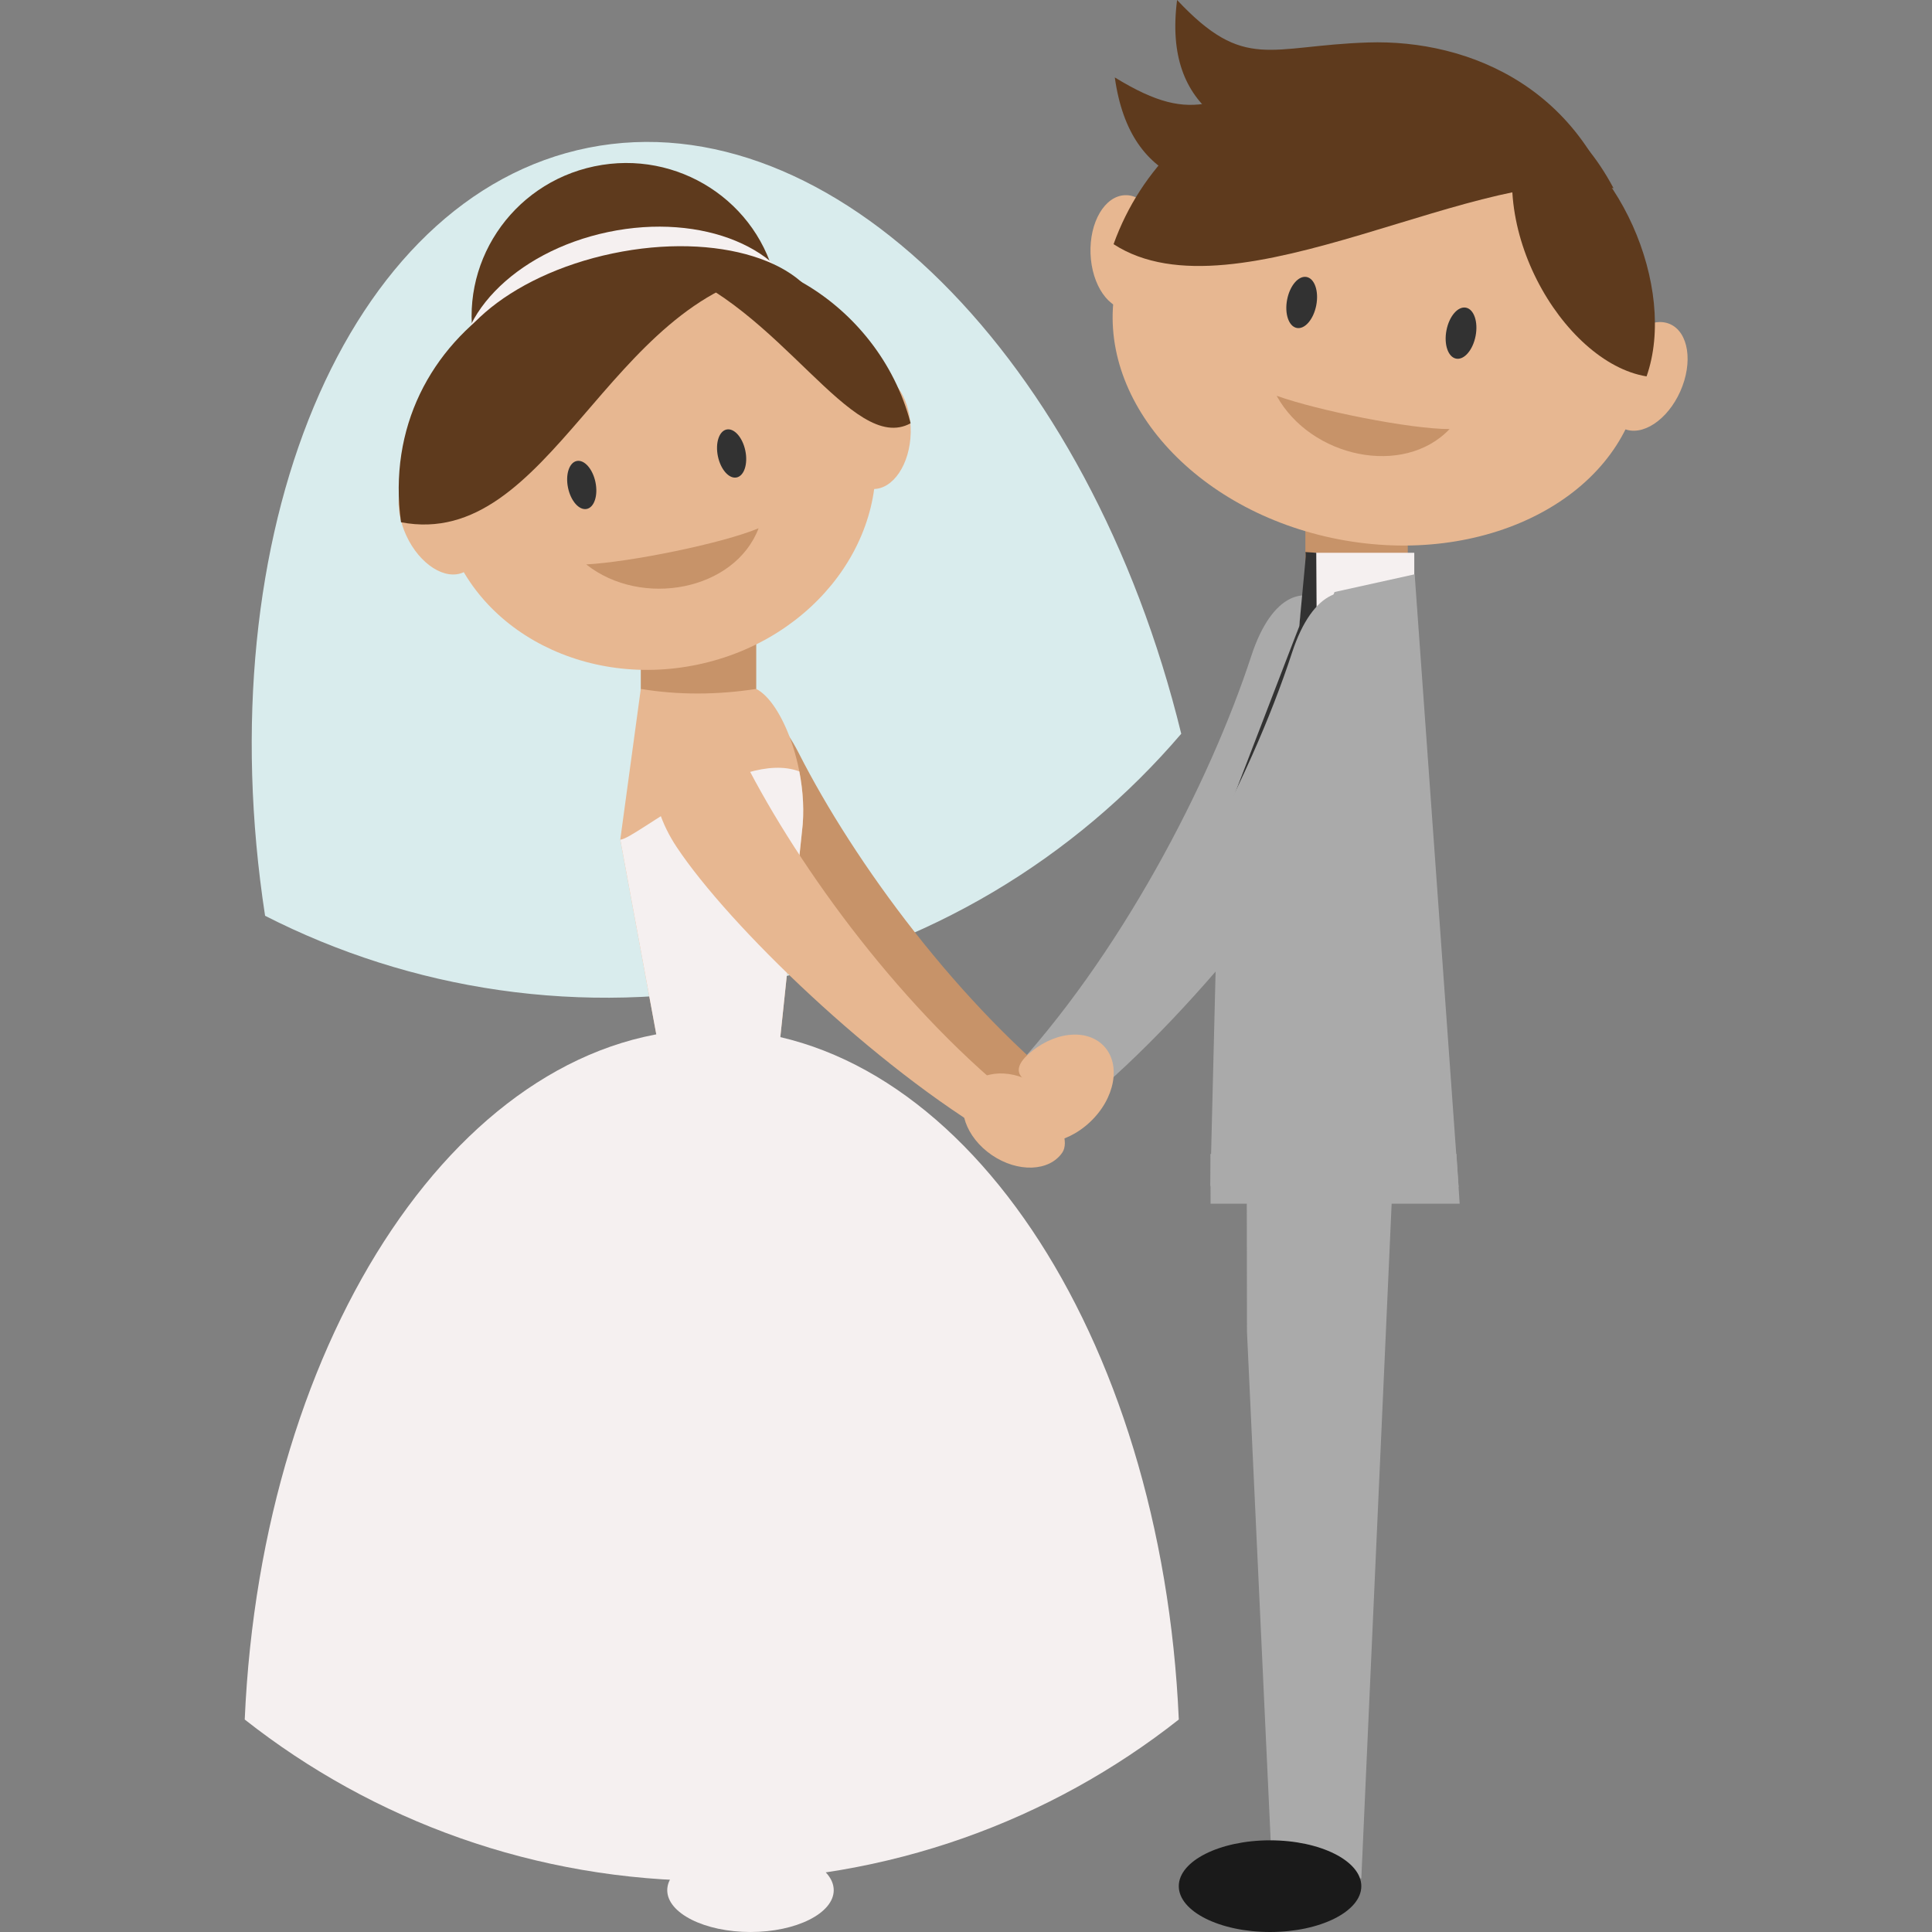 <?xml version="1.0" encoding="iso-8859-1"?>
<!-- Generator: Adobe Illustrator 18.0.0, SVG Export Plug-In . SVG Version: 6.00 Build 0)  -->
<!DOCTYPE svg PUBLIC "-//W3C//DTD SVG 1.1//EN" "http://www.w3.org/Graphics/SVG/1.1/DTD/svg11.dtd">
<svg version="1.1" id="Capa_1" xmlns="http://www.w3.org/2000/svg" xmlns:xlink="http://www.w3.org/1999/xlink" x="0px" y="0px"
	 viewBox="0 0 194.678 194.678" style="enable-background:new 0 0 194.678 194.678;" xml:space="preserve">
<rect x="0" y="0" width="194.678" height="194.678" fill="#808080" stroke="none"/>
<g>
	<g>
		<rect x="131.535" y="46.71" style="fill-rule:evenodd;clip-rule:evenodd;fill:#C79369;" width="10.319" height="16.417"/>
		<path style="fill-rule:evenodd;clip-rule:evenodd;fill:#D9ECED;" d="M59.313,14.882c24.467-4.861,50.477,21.265,59.715,59.055
			C108.345,86.435,93.49,95.591,76.039,99.058c-17.452,3.468-34.679,0.687-49.328-6.778C20.798,53.829,34.845,19.743,59.313,14.882z
			"/>
		<path style="fill-rule:evenodd;clip-rule:evenodd;fill:#aaaaaa;" d="M126.089,66.091c-4.188,12.807-13.251,30.371-24.757,42.571
			l3.412,3.084c12.237-9.936,25.822-27.867,30.188-37.339C140.147,63.093,130.314,53.172,126.089,66.091z"/>
		<path style="fill-rule:evenodd;clip-rule:evenodd;fill:#C79369;" d="M80.479,75.872c5.564,10.958,16.183,25.521,28.254,34.909
			l-2.644,3.255C93.674,106.79,78.927,92.527,73.67,84.601C67.391,75.133,74.868,64.819,80.479,75.872z"/>
		<rect x="64.569" y="59.731" style="fill-rule:evenodd;clip-rule:evenodd;fill:#C79369;" width="11.633" height="16.416"/>
		<path style="fill-rule:evenodd;clip-rule:evenodd;fill:#E7B791;" d="M66.492,106.171l-3.99-21.567L64.57,69.42
			c3.808,0.627,7.687,0.606,11.633,0c2.696,1.381,5.353,8.459,4.609,14.371l-2.358,22.378L66.492,106.171z"/>
		<path style="fill-rule:evenodd;clip-rule:evenodd;fill:#F5F0F0;" d="M71.72,103.708c24.945,0,45.366,30.695,47.062,69.56
			c-12.914,10.177-29.269,16.262-47.062,16.262s-34.147-6.085-47.06-16.262C26.355,134.403,46.775,103.708,71.72,103.708z"/>
		<path style="fill-rule:evenodd;clip-rule:evenodd;fill:#F5F0F0;" d="M62.502,84.604c1.432,0.025,11.945-9.162,18.041-6.873
			c0.385,1.98,0.517,4.085,0.268,6.061l-2.334,22.153l-0.024,0.226H66.492L62.502,84.604z"/>
		<path style="fill-rule:evenodd;clip-rule:evenodd;fill:#E7B791;" d="M74.982,76.605c5.563,10.957,16.182,25.521,28.254,34.909
			l-2.644,3.255c-12.416-7.245-27.162-21.508-32.42-29.434C61.893,75.866,69.37,65.552,74.982,76.605z"/>
		<path style="fill-rule:evenodd;clip-rule:evenodd;fill:#E7B791;" d="M104.692,109.432c1.27,0.867,1.229,1.735,0.34,2.362
			c2.03,1.035,2.686,3.356,2.012,4.344c-1.312,1.921-4.49,2.034-7.102,0.252c-2.61-1.781-3.663-4.784-2.352-6.705
			C98.902,107.763,102.082,107.65,104.692,109.432z"/>
		<path style="fill-rule:evenodd;clip-rule:evenodd;fill:#F5F0F0;" d="M75.622,194.678c4.62,0,8.388-1.893,8.388-4.212
			c0-2.32-3.768-4.213-8.388-4.213c-4.619,0-8.387,1.893-8.387,4.213C67.235,192.785,71.002,194.678,75.622,194.678z"/>
		<rect x="131.814" y="55.701" style="fill-rule:evenodd;clip-rule:evenodd;fill:#F5F0F0;" width="10.696" height="5.655"/>
		<g>
			<path style="fill-rule:evenodd;clip-rule:evenodd;fill:#aaaaaa;" d="M128.217,189.278l-2.566-55.118l-0.019-12.87L125.62,117
				h14.801c-1.082,24.093-2.165,48.186-3.247,72.278C134.188,189.278,131.202,189.278,128.217,189.278z"/>
			<polygon style="fill-rule:evenodd;clip-rule:evenodd;fill:#323232;" points="125.62,117 125.826,117 125.632,121.291 
				125.632,121.29 			"/>
		</g>
		<polygon style="fill-rule:evenodd;clip-rule:evenodd;fill:#aaaaaa;" points="121.967,116.276 146.757,116.276 147.082,121.29 
			121.984,121.29 		"/>
		<polygon style="fill-rule:evenodd;clip-rule:evenodd;fill:#aaaaaa;" points="146.977,119.622 142.548,57.87 134.471,59.656 
			122.676,90.369 121.956,119.507 		"/>
		<path style="fill-rule:evenodd;clip-rule:evenodd;fill:#F5F0F0;" d="M132.881,56.893c-1.256,19.334-0.809,28.651-9.456,35.447
			l-0.024-8.282l7.52-20.958l0.894-7.399L132.881,56.893z"/>
		<path style="fill-rule:evenodd;clip-rule:evenodd;fill:#323232;" d="M132.633,55.701l0.068,11.329l-0.566,1.948l-5.705,18.319
			l-4.351,9.802l1.01-13.642l7.83-20.357l0.601-6.408c0.091-0.974,0.014-1.064,0.014-1.064L132.633,55.701z"/>
		<path style="fill-rule:evenodd;clip-rule:evenodd;fill:#aaaaaa;" d="M130.188,65.776c-4.188,12.808-13.25,30.372-24.756,42.571
			l3.411,3.084c12.237-9.936,25.822-27.867,30.188-37.339C144.247,62.778,134.414,52.857,130.188,65.776z"/>
		<path style="fill-rule:evenodd;clip-rule:evenodd;fill:#E7B791;" d="M103.505,106.336c-1.23,1.153-1.041,2.087,0.027,2.617
			c-2.025,1.462-2.347,4.088-1.45,5.045c1.744,1.861,5.208,1.45,7.737-0.92c2.53-2.369,3.167-5.799,1.423-7.66
			C109.499,103.556,106.035,103.967,103.505,106.336z"/>
		<path style="fill-rule:evenodd;clip-rule:evenodd;fill:#1A1A1A;" d="M127.977,194.678c5.065,0,9.196-2.074,9.196-4.619
			c0-2.544-4.131-4.619-9.196-4.619c-5.065,0-9.197,2.075-9.197,4.619C118.78,192.604,122.912,194.678,127.977,194.678z"/>
		<g>
			
				<ellipse transform="matrix(0.406 -0.914 0.914 0.406 63.922 174.177)" style="fill-rule:evenodd;clip-rule:evenodd;fill:#E7B791;" cx="165.917" cy="37.927" rx="5.761" ry="3.687"/>
			
				<ellipse transform="matrix(-0.037 -0.999 0.999 -0.037 92.42 139.766)" style="fill-rule:evenodd;clip-rule:evenodd;fill:#E7B791;" cx="113.517" cy="25.376" rx="5.761" ry="3.687"/>
			
				<ellipse transform="matrix(0.189 -0.982 0.982 0.189 79.196 163.877)" style="fill-rule:evenodd;clip-rule:evenodd;fill:#E7B791;" cx="138.811" cy="33.992" rx="20.727" ry="26.889"/>
			
				<ellipse transform="matrix(0.189 -0.982 0.982 0.189 76.444 153.519)" style="fill-rule:evenodd;clip-rule:evenodd;fill:#323232;" cx="131.162" cy="30.48" rx="2.615" ry="1.495"/>
			
				<ellipse transform="matrix(0.189 -0.982 0.982 0.189 86.431 171.79)" style="fill-rule:evenodd;clip-rule:evenodd;fill:#323232;" cx="147.215" cy="33.57" rx="2.615" ry="1.495"/>
			<path style="fill-rule:evenodd;clip-rule:evenodd;fill:#5E3A1D;" d="M162.592,18.972c-12.984-3.059-38.038,13.644-50.383,5.633
				c5.62-15.617,23.913-21.469,37.539-16.417C154.778,10.052,159.206,12.612,162.592,18.972z"/>
			<path style="fill-rule:evenodd;clip-rule:evenodd;fill:#5E3A1D;" d="M153.732,11.56c-4.768,10.599,3.729,24.999,12.185,26.367
				C169.041,29.027,163.126,15.104,153.732,11.56z"/>
			<path style="fill-rule:evenodd;clip-rule:evenodd;fill:#C79369;" d="M146.068,43.235c-3.939,0.004-13.225-1.85-17.428-3.354
				C132.08,46.115,141.429,48.107,146.068,43.235z"/>
			<path style="fill-rule:evenodd;clip-rule:evenodd;fill:#5E3A1D;" d="M162.502,19.442c-17.631-7.753-46.984,10.972-50.17-11.64
				c8.487,5.206,10.152,1.994,19.706-0.955C141.673,3.874,154.97,5.3,162.502,19.442z"/>
			<path style="fill-rule:evenodd;clip-rule:evenodd;fill:#5E3A1D;" d="M163.929,24.466c-14.961-12.13-48.214-1.814-45.32-24.466
				c6.813,7.261,9.267,4.602,19.259,4.279C147.947,3.954,160.396,8.837,163.929,24.466z"/>
		</g>
		<g>
			
				<ellipse transform="matrix(-0.205 -0.979 0.979 -0.205 44.815 100.005)" style="fill-rule:evenodd;clip-rule:evenodd;fill:#5E3A1D;" cx="63.008" cy="31.808" rx="15.362" ry="15.518"/>
			
				<ellipse transform="matrix(-0.205 -0.979 0.979 -0.205 42.416 104.674)" style="fill-rule:evenodd;clip-rule:evenodd;fill:#F5F0F0;" cx="63.703" cy="35.117" rx="11.981" ry="17.539"/>
			
				<ellipse transform="matrix(-0.205 -0.979 0.979 -0.205 41.635 106.195)" style="fill-rule:evenodd;clip-rule:evenodd;fill:#5E3A1D;" cx="63.929" cy="36.195" rx="10.88" ry="19.508"/>
			
				<ellipse transform="matrix(-0.205 -0.979 0.979 -0.205 33.031 122.482)" style="fill-rule:evenodd;clip-rule:evenodd;fill:#E7B791;" cx="66.241" cy="47.831" rx="19.555" ry="22.062"/>
			<g>
				
					<ellipse transform="matrix(-0.205 -0.979 0.979 -0.205 44.085 127.189)" style="fill-rule:evenodd;clip-rule:evenodd;fill:#323232;" cx="73.673" cy="45.699" rx="2.467" ry="1.41"/>
				
					<ellipse transform="matrix(-0.205 -0.979 0.979 -0.205 22.788 116.233)" style="fill-rule:evenodd;clip-rule:evenodd;fill:#323232;" cx="58.578" cy="48.866" rx="2.467" ry="1.41"/>
			</g>
			<path style="fill-rule:evenodd;clip-rule:evenodd;fill:#C79369;" d="M76.44,53.229c-3.632,1.527-12.911,3.407-17.369,3.644
				C64.653,61.293,74.045,59.517,76.44,53.229z"/>
			
				<ellipse transform="matrix(-0.421 -0.907 0.907 -0.421 15.387 114.692)" style="fill-rule:evenodd;clip-rule:evenodd;fill:#E7B791;" cx="44.3" cy="52.435" rx="5.761" ry="3.687"/>
			
				<ellipse transform="matrix(0.021 -1 1 0.021 42.705 130.658)" style="fill-rule:evenodd;clip-rule:evenodd;fill:#E7B791;" cx="88.058" cy="43.527" rx="5.761" ry="3.687"/>
			<g>
				<path style="fill-rule:evenodd;clip-rule:evenodd;fill:#5E3A1D;" d="M66.898,26.857c11.75,4.016,18.951,19.031,24.862,15.793
					C88.484,30.148,75.27,23.2,66.898,26.857z"/>
				<path style="fill-rule:evenodd;clip-rule:evenodd;fill:#5E3A1D;" d="M78.602,27.264C61.219,29.935,55.479,55.51,40.407,52.625
					C37.811,33.535,57.515,20.765,78.602,27.264z"/>
			</g>
		</g>
	</g>
</g>
<g>
</g>
<g>
</g>
<g>
</g>
<g>
</g>
<g>
</g>
<g>
</g>
<g>
</g>
<g>
</g>
<g>
</g>
<g>
</g>
<g>
</g>
<g>
</g>
<g>
</g>
<g>
</g>
<g>
</g>
</svg>
